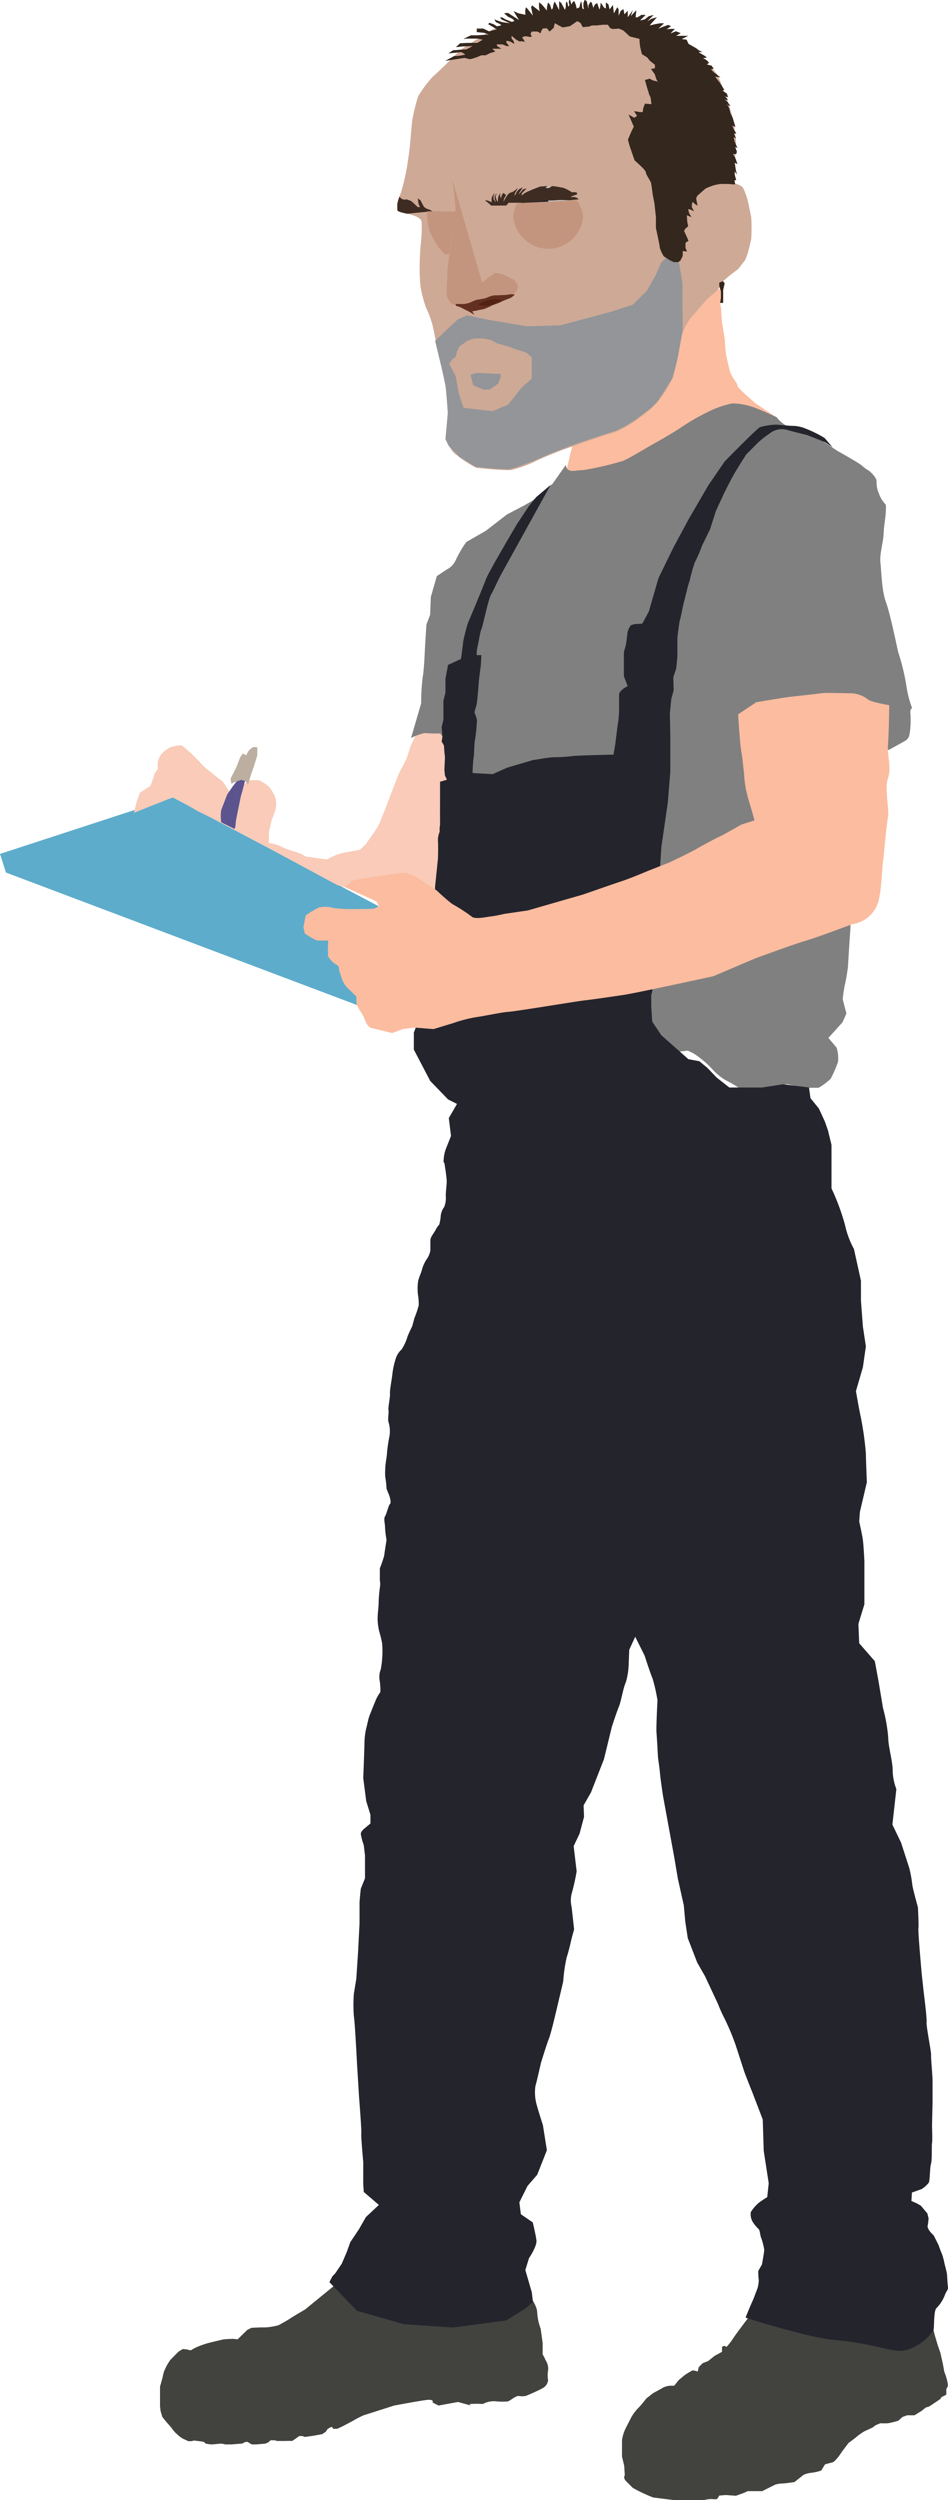 <svg xmlns="http://www.w3.org/2000/svg" viewBox="0 0 146.15 385.22"><defs><style>.cls-1{fill:#fbbc9f;}.cls-2{fill:#5daccb;}.cls-3{fill:#f9cbb8;}.cls-4{fill:gray;}.cls-5{fill:#42433f;}.cls-6{fill:#24242d;}.cls-7{fill:#5b548f;}.cls-8{fill:#bcaea0;}.cls-9{fill:#cea996;}.cls-10{fill:#c6c5c1;}.cls-11{fill:#222225;}.cls-12{fill:#3e2c23;}.cls-13{fill:#c4957e;}.cls-14{fill:#632f20;}.cls-15{fill:#532111;}.cls-16{fill:#939598;}.cls-17{fill:#34271d;}</style></defs><g id="Layer_4" data-name="Layer 4"><g id="Layer_1" data-name="Layer 1"><path class="cls-1" d="M678.16,364l.13.4v.87l-.09.72-.05.34a5.32,5.32,0,0,1,.14.89c0,.16.09,1.7.15,2.06s.43,2.51.43,2.8.11,1.72.2,2.2.26,1.12.51,2.21,1.29,2.11,1.22,2.42,2.83,2.76,2.83,2.76l3.18,2.13L678,385.9l-3.23,1.3L662,392.4l-6.33,2.37-1.23-2.84,1.76-7.33,19.18-19.77Z" transform="translate(-567.11 -319.49)"/><polygon class="cls-2" points="0 131.57 26.66 122.87 61.57 141.32 59.39 155.07 55.61 155.07 0.92 134.44 0 131.57"/><path class="cls-3" d="M631.21,432.79l-.77,1.56-.67,2.09-1.15,2.18-1.55,4s-1.26,3.39-1.66,4.13-2,2.92-2,2.92l-.81.75s-1.2.23-1.89.34a9.14,9.14,0,0,0-2.06.58l-1.15.57s-1.83-.23-2.41-.34-.63.05-1.26-.35-2.69-.86-3.27-1.26a6.11,6.11,0,0,0-2-.57v-1.66l.46-2a10.58,10.58,0,0,0,.51-1.32,3.79,3.79,0,0,0,0-2.11,7.19,7.19,0,0,0-.92-1.56,6.48,6.48,0,0,0-1.49-1,5.74,5.74,0,0,0-1.55,0l-1.38.92L602.83,442l-1.38-2.09s-2.81-2.14-3.27-2.68-1.6-1.68-1.6-1.68l-1.45-1.23a4.88,4.88,0,0,0-1.92.39,5.78,5.78,0,0,0-1.26,1,4.85,4.85,0,0,0-.51,1.14,11,11,0,0,0,0,1.15,2.19,2.19,0,0,0-.6,1,9.34,9.34,0,0,1-.57,1.61l-.74.46-.86.57-.52,1.49-.4,1.6,6-2.39,1.93,1,1.87,1.11,2.5,1.22,3.92,2.07,4.17,2.21,11,5.93,4,1.08,11.23-.28a21.26,21.26,0,0,0,1.44-2.81c.05-.46.8-7.34,1.14-8.49s-.28-5.38,0-6.87-.23-4.19-.23-4.82.06-3.38.06-3.38l-2.63.23Z" transform="translate(-567.11 -319.49)"/><path class="cls-4" d="M654.36,391.1a.85.85,0,0,0,.46.83c.52.26,1.15,0,2.18,0a50.36,50.36,0,0,0,6.07-1.4c.75-.23,3.73-2.07,4.88-2.7s3-1.72,4.12-2.46a33.88,33.88,0,0,1,4.42-2.53,14.86,14.86,0,0,1,3.55-1.2,10.56,10.56,0,0,1,3,.52c.81.22,3.79,1.6,3.79,1.6A5.14,5.14,0,0,0,688.2,385a44.69,44.69,0,0,1,4.88,1.82c.51.42,3.21,2.19,3.21,2.19s3.32,1.84,3.72,2.24a6,6,0,0,0,1.09.78s1.15.94,1.15,1.63a4.26,4.26,0,0,0,.34,1.83,4.87,4.87,0,0,0,.75,1.38c.28.4.4.11.34,1.37s-.29,2.07-.34,3.44-.65,3.23-.5,4.46.18,4.28.85,6.11,1.6,6.46,1.9,7.74a33.75,33.75,0,0,1,1.22,4.95,17.16,17.16,0,0,0,.92,3.67s-.32.07-.27.7a15.51,15.51,0,0,1-.05,2.81c-.12.63-.06,1.15-.92,1.61L704.2,435l-2.7.63s-2.29,2.07-2.41,3.67a75.93,75.93,0,0,0-.45,8.26c.11,2.86-.23,8.59-.35,10.43s0,3.78-.11,5.16-.35,5.39-.35,5.39-.23,1.72-.46,2.63a19.93,19.93,0,0,0-.34,2.3l.57,2.18L697,477l-2.18,2.41,1.26,1.49a5.37,5.37,0,0,1,.23,2.18,18.49,18.49,0,0,1-1.14,2.63,10.78,10.78,0,0,1-1.84,1.38h-2.18l-2.75-.57-4,.57H681a18.84,18.84,0,0,0-2-1.15,9,9,0,0,1-2.18-1.83,15.42,15.42,0,0,0-2.75-2.29l-.92-.46L637.24,486l-1.76-29.73-.46-6v-4a38.12,38.12,0,0,1,0-4A9.76,9.76,0,0,0,635,440l1.06-.31v-1.75a14.3,14.3,0,0,0-.23-1.46,5.57,5.57,0,0,1-.23-2.07l.15-.83-.75-1.07s-2,0-2.38-.08a8.7,8.7,0,0,0-2.14.77l1.56-5.35a31.45,31.45,0,0,1,.23-4c.23-1.14.35-4.47.35-4.47l.23-3.67.57-1.49.11-2.75.92-3.21,1.49-1a3,3,0,0,0,1.49-1.61A18.15,18.15,0,0,1,639,403l3-1.72,3.26-2.52,2.64-1.38,1.38-.8,3-2.53Z" transform="translate(-567.11 -319.49)"/><path class="cls-5" d="M647.71,672c.31.31,2.14,2.29,2.22,3.75a8.1,8.1,0,0,0,.53,2.52l.31,2.21v1.76a7.89,7.89,0,0,1,.46.92,2.31,2.31,0,0,1,.38,1.53,4.37,4.37,0,0,0,0,1.53,1.63,1.63,0,0,1-.81,1.22,26.72,26.72,0,0,1-2.67,1.22,3.35,3.35,0,0,1-1,0c-.54-.07-1.38.77-1.76.84a10.82,10.82,0,0,1-1.61,0,3.61,3.61,0,0,0-2.21.39,15.22,15.22,0,0,0-1.91,0c-.54.07.84.45-.54.07l-1.38-.38-3,.55-.92-.47s.31-.54-.92-.39-5,.86-5,.86l-4.74,1.51a16.4,16.4,0,0,0-1.61.84l-1.57.83-.84.4h-.67s-.07-.33-.28-.27a2.66,2.66,0,0,0-.59.34l-.21.35-.56.4-1.37.25-1.34.19-.37-.14h-.49l-.58.42-.51.34a8.34,8.34,0,0,0-1,0h-1.34l-.34-.11h-.64l-.38.34L608,696l-1.37.12h-.71l-.27-.16-.38-.23a1.13,1.13,0,0,0-.57.12l-.21.13-1.68.14h-1a2.41,2.41,0,0,0-.65-.12c-.19,0-1.24.13-1.51.12a8.33,8.33,0,0,1-.9-.14s.06-.23-.61-.32l-1.1-.14-.41.1h-.49l-.86-.4c-.19-.12-.38-.24-.56-.38l-.67-.62-.7-.89-.54-.61c-.25-.29-.67-.83-.67-.83l-.28-.93-.08-.75v-3l.4-1.43a7,7,0,0,1,.25-1l.4-.84.5-.8,1.3-1.32.67-.4.59.06.63.15a7.32,7.32,0,0,1,1.07-.57c.44-.18.89-.34,1.34-.48s2.31-.57,2.58-.63,1.56-.1,1.56-.1l.67.08,1.49-1.45.65-.33,1.36-.06h.82a10.33,10.33,0,0,0,2-.34c.34-.19,1.49-.82,1.73-1s2.35-1.42,2.35-1.42l5.66-4.62Z" transform="translate(-567.11 -319.49)"/><path class="cls-5" d="M683,675.89l-2,2.67c-.23.31-.69.94-1,1.43a12.86,12.86,0,0,1-.86,1.09l-.4-.15-.32.15v.77l-1.15.63-1,.8-.83.32-.6.6-.17.69s-.64-.23-.84-.15-1.09.64-1.09.64l-1,.83-.69.86h-.63a3.5,3.5,0,0,0-1,.25c-.29.18-1.61.89-1.61.89l-1.06.83s-.82,1.06-1.13,1.35A7.35,7.35,0,0,0,664.4,692c-.23.48-.91,1.74-1,2a6,6,0,0,0-.4,1.49V698l.34,1.4.09,1.49s-.32.37.23.92l1,1a24.48,24.48,0,0,0,3.15,1.49l3.47.43h4.19a5.81,5.81,0,0,1,1.37-.2,2.32,2.32,0,0,0,.83,0L678,704l1-.08,1.57.11,1.32-.48.49-.23h2.23l2-1a3.89,3.89,0,0,1,.89-.17c.6,0,2.09-.23,2.09-.23L691,700.8a4.25,4.25,0,0,1,1.26-.32,6.6,6.6,0,0,0,1.46-.34l.58-.95s.6-.17,1.12-.29,1.51-1.69,1.51-1.69l1-1.32s.91-.65,1.23-.94a10.74,10.74,0,0,1,1.17-.83l1.29-.6.52-.38.69-.28a11.42,11.42,0,0,0,1.17,0,11.67,11.67,0,0,0,1.61-.4l.63-.57.72-.26h1.14l1.06-.66.69-.54.49-.14,1.72-1.15.2-.32.37-.17.37-.2v-.89a1,1,0,0,0,.24-.63,7.71,7.71,0,0,0-.55-2l-.2-1.11-.4-1.81-.41-1.17-.4-1.35-.69-2.42Z" transform="translate(-567.11 -319.49)"/><path class="cls-6" d="M652,394.2l-2.23,1.89-1.16,1.43-1.78,2.69s-4.4,7.4-4.81,8.54-2.81,6.83-2.81,6.83-.63,2.23-.69,2.8-.34,2.64-.34,2.64l-2,.92-.4,2.18v2.12l-.31,1.2v2.94l-.27,1.15.12,1.45-.12.77.35.6.16,1.81-.09,1.94.08.85.31.68-.58.17-.48.14v6.65a3.09,3.09,0,0,0-.06.86c.06.23-.32.74-.26,1.66s0,2.64,0,2.64l-.45,4.41v.63l-2.69,20.3-.58,1.49v2.63l2.52,4.82,2.76,2.86,1.37.69-1.26,2.18.34,2.75-.68,1.72a5.69,5.69,0,0,0-.46,2.3c.11.91,10.09.49,12.53,0s16.51-2.34,16.51-2.34l21.1-.91,9.17-1.46-.53-1.52-.92-2-1.3-1.61-.23-1.64-4-.5-3.28.5h-5l-1.95-1.53L676.14,484l-1.22-1-1.68-.31L669.07,479l-1.41-2.1-.15-2.37v-1.79l.15-.43L669.07,450l1-6.88.38-4.74V433l-.07-3.59.22-2.22.37-1.36-.06-2,.46-1.38.17-1.77v-2.87s.23-2.24.4-2.81.46-2.24.63-2.81.58-2.52.86-3.21a24,24,0,0,1,.81-2.87,21.16,21.16,0,0,0,1.1-2.54l1.23-2.52.91-2.83,1.23-2.67s1.14-2.3,1.68-3.21,1.76-2.83,1.76-2.83l1.83-1.83a13.7,13.7,0,0,1,1.76-1.38,3,3,0,0,1,2.83-.54c.76.23,3,.77,3,.77l2.73,1.09,1.14.77s-1-1.19-1.21-1.42a18.65,18.65,0,0,0-3.31-1.59,5.32,5.32,0,0,0-1.42-.27c-.83,0-2.33-.19-2.75-.19a9.51,9.51,0,0,0-2.48.39c-.5.23-5.43,5.27-5.43,5.27l-2.52,3.67-3,5.16-2.41,4.47-2.29,4.7-1.49,5.16-1,1.83a8.39,8.39,0,0,1-1,.06,2.45,2.45,0,0,0-.8.23,3.44,3.44,0,0,0-.48,1.05c0,.29-.26,2-.26,2l-.3,1.05v3.71l.58,1.54s-1.32.63-1.32,1.32v2.18a14.09,14.09,0,0,1-.11,1.84c-.12.57-.46,3.49-.46,3.49l-.29,1.72s-5.79.12-6.36.23a22.91,22.91,0,0,1-2.87.17c-.57,0-3.26.46-3.26.46l-3.9,1.15-2.24,1-3.09-.17a20.14,20.14,0,0,1,.13-2.2c.12-.61.12-2.1.19-2.63a24.73,24.73,0,0,0,.35-3.33,5,5,0,0,0-.39-1.18s.16-.61.31-1.11.38-3.82.38-3.82l.31-2.45.07-1.45h-.72a5.12,5.12,0,0,1,.14-1.35c.17-.63.37-2.21.6-2.69s1-4.45,1.49-5.31.92-1.94,1.49-3" transform="translate(-567.11 -319.49)"/><path class="cls-6" d="M682.05,676.58c1.31.42,3.13,1,5.33,1.6s3.69,1,5.73,1.43c3,.6,3,.32,6.19.86,4.88.83,5.94,1.64,7.91,1a7.53,7.53,0,0,0,3.83-3,5,5,0,0,0,.11.76,1,1,0,0,1-.11-.76c.11-.42,0-2.87.42-3.33a5.78,5.78,0,0,0,1.37-2.18c.23-.54.5-.69.42-1.15s-.11-1.61-.15-1.95-.31-1.34-.38-1.61a10.3,10.3,0,0,0-.38-1.45c-.2-.42-.54-1.41-.54-1.41l-.73-1.45-.49-.5s-.54-.65-.46-1,.15-1.15.15-1.15l-.19-.76-1-1.19-.58-.34-.88-.39.08-1.3,1.49-.53a4.07,4.07,0,0,0,1.11-1c.19-.38.15-2.29.34-2.9s.08-2.83.16-3.21,0-2.25,0-2.6.08-3.63.08-3.63v-3.36c0-.76-.27-3.56-.23-4s-.76-4.39-.69-5-.42-4.43-.42-4.43-.3-2.72-.34-3.14-.58-6.5-.5-6.88-.08-3.28-.08-3.28-.84-3-.87-3.52a19.59,19.59,0,0,0-.46-2.52l-1.26-3.9-1.34-2.79.61-5.47a8.47,8.47,0,0,1-.57-2.86c0-1.49-.69-3.67-.69-5.16a25.08,25.08,0,0,0-.8-4.47l-.69-4.13-.57-3.09-2.41-2.76-.12-3,.92-3V560s-.11-2.3-.23-3.21-.57-2.87-.57-2.87l.11-1.49,1.07-4.55s-.15-3.67-.15-4.43a48.48,48.48,0,0,0-.76-5.5c-.31-1.38-.77-4.13-.77-4.13l1.07-3.67.46-3.21-.46-3.06-.3-4v-3.06l-1.08-4.89a13.77,13.77,0,0,1-1.37-3.67,34.62,34.62,0,0,0-2.09-5.66v-6.72l-.51-2.07L693,492.37l-55.53,3.06-1.22,1.38-.65,1.72.19,1.26s.19,1.33.19,1.75-.15,1.65-.15,2.14a3.9,3.9,0,0,1-.23,1.76,2.82,2.82,0,0,0-.54,1.34,7.1,7.1,0,0,1-.23,1.38,3.66,3.66,0,0,0-.57.84c-.34.61-.8,1.1-.8,1.6v1.53a3.35,3.35,0,0,1-.46,1.22,5.49,5.49,0,0,0-.84,1.76c-.12.54-.5,1.19-.61,1.91a8.36,8.36,0,0,0,0,2,7.78,7.78,0,0,1,.11,1.6,14.46,14.46,0,0,1-.65,1.92l-.34,1.26s-.57,1.18-.73,1.6a7.38,7.38,0,0,1-.91,2,3.22,3.22,0,0,0-.92,1.45,12,12,0,0,0-.5,2.29c-.08.84-.42,2.45-.38,3.06s-.31,2.14-.23,2.56-.14,1.38,0,1.83a4.84,4.84,0,0,1,.16,2.14,23,23,0,0,0-.38,2.49c0,.57-.31,2.06-.27,2.52a8,8,0,0,0,0,1.38,12.83,12.83,0,0,1,.19,1.75l.46,1.15s.31,1,.08,1.19-.52,1.52-.77,1.91,0,1.07,0,1.72a15.32,15.32,0,0,0,.23,1.91s-.32,2-.35,2.37a15.7,15.7,0,0,1-.68,2V563a3,3,0,0,1,0,1.11,22.8,22.8,0,0,0-.19,2.48c0,.38-.15,1.64-.15,2.1a8.23,8.23,0,0,0,.27,2.26,17.24,17.24,0,0,1,.42,1.72,14.2,14.2,0,0,1,0,2.44c0,.35-.2,1.57-.2,1.57a3.21,3.21,0,0,0-.19,1.68,9.44,9.44,0,0,1,.12,1.84,6.62,6.62,0,0,0-.69,1.18c-.19.5-1,2.41-1.11,2.83s-.23,1-.34,1.41a10.44,10.44,0,0,0-.31,2.3c0,.76-.19,5.54-.19,5.54l.46,3.55.65,2.1v1.34l-.92.76s-.57.46-.57.85a10.15,10.15,0,0,0,.46,1.72l.19,1.6v3.52l-.65,1.6s-.19,1.76-.19,2.22v3.06l-.23,4.5-.27,4.09-.38,2.34a24.54,24.54,0,0,0,0,3.43c.15.62.5,7.5.5,7.5l.3,4.89s.42,5.35.35,5.69.3,4.4.3,4.4V656l.08,1.22,2.33,2-2,1.87-1.07,1.87-1.34,2-.53,1.49-.77,1.8-1,1.49-.46.49-.46.88,4.24,4.42,7.23,2.06,7.62.52,8.14-1.09,3-1.84,1.15-1-.17-1.49-1-3.44.57-1.84s1.26-1.83,1.14-2.75-.57-2.75-.57-2.75l-1.83-1.26-.23-1.83,1.26-2.53,1.49-1.72,1.49-3.78-.61-3.86s-.69-2.14-.92-3a7,7,0,0,1-.23-3.06c.23-.76.84-3.51.84-3.51s.92-3,1.23-3.75,1.07-4,1.07-4l1.14-4.82a23.57,23.57,0,0,1,.54-3.74c.3-.84.76-2.91.76-2.91l.38-1.37-.38-3.44a4.22,4.22,0,0,1,0-2.06,33.52,33.52,0,0,0,.77-3.44l-.46-3.9.91-1.91.69-2.6-.07-1.76,1.14-2,2-5.12,1.22-5s.69-2.14,1.07-3.06.69-3,1.07-3.74a11.28,11.28,0,0,0,.46-3.06l.08-2,.92-2,1.45,2.91s.91,2.83,1.22,3.51a25.67,25.67,0,0,1,.76,3.37s-.22,4.2-.15,5,.23,3.82.23,3.82.23,1.53.31,2.45.46,3.44.46,3.44l1.75,9.55.54,3.21.92,4.13.22,2.45.39,2.59,1.45,3.75,1.22,2.14,2,4.28a22.13,22.13,0,0,0,1,2.22,36.78,36.78,0,0,1,1.68,4c.23.69,1.07,3.29,1.3,4s1.3,3.36,1.3,3.36l1.61,4.2.15,4.82.77,5-.23,2.14c-.43.26-.86.54-1.26.84a5.91,5.91,0,0,0-1.27,1.46,2.26,2.26,0,0,0,.35,1.6,5.37,5.37,0,0,0,.84,1c.23.23.23.92.38,1.3a9.77,9.77,0,0,1,.5,1.91c0,.35-.35,2.26-.35,2.26l-.57,1a10.84,10.84,0,0,0,.08,1.45,5.37,5.37,0,0,1-.19,1.19l-.65,1.72C682.8,674.72,682.42,675.65,682.05,676.58Z" transform="translate(-567.11 -319.49)"/><path class="cls-1" d="M680.9,429.56s.17,2.53.23,3.21.12,1.72.29,2.64.28,2.41.4,3.27a18.35,18.35,0,0,0,.29,2.46c.23.92.28,1.21.51,1.95s-.17-.57.23.75.57,2.06.57,2.06l-2,.63s-2.7,1.55-3.21,1.78-2.81,1.43-3.67,1.95-4.24,2.12-4.24,2.12l-3.21,1.26s-2.7,1.15-4.07,1.6-6,2.07-6,2.07l-8.54,2.46-3.56.52s-1.49.34-2.12.4-2.52.52-3,0a28,28,0,0,0-2.92-1.89c-.69-.46-2.47-2.12-2.47-2.12l-3-2-1.6-.69s-1.7.1-2.33.21-2.18.35-2.81.4-3.21.58-3.21.58l-1.15,1,4.82,2.18.4.69a1.75,1.75,0,0,1-.92.46c-.51.05-3.67.05-3.67.05a22.59,22.59,0,0,1-2.46-.17,4.26,4.26,0,0,0-2.24-.06,15.64,15.64,0,0,0-2,1.21l-.35,1.78s.14.78.21,1a12.11,12.11,0,0,0,1.88,1.09h1.71v.73a4.66,4.66,0,0,0,0,1.18c.07.46-.27.19.21.82a3,3,0,0,0,1.11,1c.53.34.32.78.4.93s.07.27.3.88a4,4,0,0,0,1,1.8c.57.49,1.37,1.33,1.37,1.33a3.56,3.56,0,0,0,.08,1.34c.19.46.69,1.07,1,1.72s.5,1.57,1.3,1.76l3.1.76,1.79-.65,1.69-.19,2.9.23,3-.91a21.44,21.44,0,0,1,3.52-.92c1.6-.23,4-.77,5.12-.84s10.85-1.68,11.69-1.76,4-.54,6-.84,13.8-2.87,13.8-2.87l6.47-2.75s5.91-2.18,7.86-2.75,5.62-2,7.11-2.52a4.92,4.92,0,0,0,4.18-4.3c.29-1.09.46-4.87.57-5.56s.52-5.51.75-6.65-.57-4.36,0-6-.14-3.44,0-5.16.19-6.08.19-6.08-2.87-.46-3.33-.92a4.45,4.45,0,0,0-2.52-.91c-.8,0-4-.12-4.7,0s-4,.45-4.93.57-5,.8-5,.8Z" transform="translate(-567.11 -319.49)"/></g></g><g id="Layer_3" data-name="Layer 3"><g id="pen"><path class="cls-7" d="M601.22,446.19a6.18,6.18,0,0,1,0-1.92c.2-.49.92-2.38.92-2.38l.89-1.29.63-.8.66-.58h.74l-.31,1.09-.2.78-.32,1.14-.74,3.64-.09,1-.14.34-2-1" transform="translate(-567.11 -319.49)"/><path class="cls-8" d="M605.35,440.4c.06-.23.4-1.38.4-1.38l.57-1.66.46-1.49v-1.23a1.26,1.26,0,0,0-.72,0,3,3,0,0,0-.71.66l-.29.57-.51-.29-.41.6s-.48,1.27-.6,1.52l-.89,1.78.12.77.51-.25,1-.35.63.17.49.58" transform="translate(-567.11 -319.49)"/></g></g><g id="Layer_2" data-name="Layer 2"><g id="head"><path class="cls-9" d="M638.16,327.12c-.61.62-3.52,3.52-4.28,4.13a19,19,0,0,0-2.3,3.06,30.73,30.73,0,0,0-.91,3.67c-.16,1.22-.31,4.12-.61,5.81a31.11,31.11,0,0,1-1.23,5.65,4,4,0,0,0-.46,2.45c.08.3,1.3.46,1.84.61s1.83.46,1.91,1.22a24.69,24.69,0,0,1-.15,3.44c-.08.69-.16,2.45-.16,3.37a25.78,25.78,0,0,0,.14,3.17,19.48,19.48,0,0,0,.8,3.09,19.1,19.1,0,0,1,1,2.64c.23.86.81,4,1,4.81s1,3.9,1.14,4.82a35.32,35.32,0,0,1,.35,4.93c-.12.92-.35,3.32-.35,3.32a8.09,8.09,0,0,0,1.11,1.88,18.56,18.56,0,0,0,3.52,2.37c.46.07,5,.53,5.58.3a19.14,19.14,0,0,0,3.21-1.14c1.52-.77,4.51-1.91,4.51-1.91s6.65-2.37,7.72-2.6a14.82,14.82,0,0,0,4.28-2.45,12.57,12.57,0,0,0,2.67-2.37,17.09,17.09,0,0,0,2.29-3.59,27.14,27.14,0,0,0,1.15-5.35,8.86,8.86,0,0,1,1.91-4.28c1-1,1.84-2.22,2.75-3l.92-.77.52-.61V363a2.18,2.18,0,0,0,1-.57c.57-.52,1.89-1.49,1.89-1.49l1.09-1.42s.06-.13.29-.76.63-2.47.63-2.47a30.64,30.64,0,0,0,0-3.32c-.12-.52-.35-1.72-.52-2.47a9.41,9.41,0,0,0-.75-2.06c-.22-.4-1.31-.72-1.31-.72V347s.11-1.32.11-1.66v-1.52c0-.43.14-2.36.14-2.36l-.38-3.37s-1.65-5.59-2.62-7.2-7.17-6.48-10.26-7.62-9.75-2.87-13.07-2.3-9.63,2.07-11.47,3.21S638.16,327.12,638.16,327.12Z" transform="translate(-567.11 -319.49)"/><circle class="cls-10" cx="84.06" cy="33.44" r="4.75"/><path class="cls-11" d="M647.9,350a3.5,3.5,0,0,0-.69,2.42l.42,1.53h0l.77,1,.5.42a1.71,1.71,0,0,0,1.26,0,6.27,6.27,0,0,0,1.33-1.19,4.25,4.25,0,0,0,.46-1.67,9.53,9.53,0,0,0-.15-1.5c-.11-.39-.23-.78-.34-1.16Z" transform="translate(-567.11 -319.49)"/><path class="cls-12" d="M642.84,351.17a9.62,9.62,0,0,0-.92-.77.14.14,0,0,1,.12-.07l.34.1.27.1.25.12v-.43c0-.13,0-.27.07-.4l.16-.3a.8.8,0,0,1,.15-.17.08.08,0,0,1,.11,0h0l-.09.11-.1.12v.15a.49.49,0,0,0,0,.17.38.38,0,0,1,0,.15.29.29,0,0,0,0,.13,1.46,1.46,0,0,0,.16.19l.15.26v-.17l-.14-.31v-.25a.89.89,0,0,1,0-.23l.15-.17.22-.21-.1.21-.12.17v.17s.05.18.07.22l.11.33.17.2v-.39a4.1,4.1,0,0,1,.1-.48,2.25,2.25,0,0,1,.18-.35l.13-.11-.09.32.09.29.07.17.09-.36.15-.34.13-.12s.34.27.36.27a.67.67,0,0,1,0,.2l-.24.32-.08.4v.16a4.65,4.65,0,0,1,.32-.63c.1-.11.27-.44.36-.53l.24-.19.48-.17c.12-.06.59-.42.59-.42l.21-.15-.42.69-.15.49.23-.24a2,2,0,0,1,.22-.46c.08-.09.36-.36.36-.36l.52-.24-.44.67-.09.14-.13.3.66-.76.3-.12.27-.07-.27.3-.42.41-.12.42a5.27,5.27,0,0,1,.72-.52l1-.45c.31-.13,1.19-.45,1.19-.45l.8-.05.32-.06-.28.31a1.06,1.06,0,0,0,.56,0l.45-.27.57.06,1.17.21s.55.24.76.36a3,3,0,0,1,.48.31h.59l.26.09v.24l-.81.3-.19.12h.63l.37.13.27.22-1.47.16s-.8-.05-1.1-.05a9,9,0,0,0-1.16.05,9,9,0,0,1-1.18,0h-.53l-.25.14-1,.07H649l-.39.09-.87.07h-1.34l-.87,0-.37.43h-.84Z" transform="translate(-567.11 -319.49)"/><path class="cls-12" d="M633.29,351.77a1.73,1.73,0,0,1-.8-.4,8.72,8.72,0,0,1-.54-1l-.43-.32.11.85.14.3.09.2h-.34l-.52-.49-.5-.45-.66-.24a3,3,0,0,1-.6,0,1.31,1.31,0,0,1-.37-.24l-.19-.16-.23.72-.08.35v1l.06.08.17.11.4.14.3.07.56.13,3.38-.33h.61Z" transform="translate(-567.11 -319.49)"/><path class="cls-10" d="M633.11,352.37a6,6,0,0,0,0,1.47,10.11,10.11,0,0,0,.42,1.64,7,7,0,0,0,.81,1.61,9.29,9.29,0,0,1,.84,1.14l.53.46h1s.53-1.57.66-1.76a21.45,21.45,0,0,0,0-3V352.4l-1,0H633.7Z" transform="translate(-567.11 -319.49)"/><path class="cls-11" d="M633.35,353v1.12l.18.92.91,1.09a1,1,0,0,1,.3.19.87.87,0,0,0,.62.17,1.6,1.6,0,0,0,.71-.36,4.35,4.35,0,0,0,.63-.85,5,5,0,0,0,.29-1,8.55,8.55,0,0,0,0-1.24,5.3,5.3,0,0,0-.13-.67l-1.1-.06-1.45.06h-1Z" transform="translate(-567.11 -319.49)"/><path class="cls-13" d="M636.89,347.3l.41,3.87v2.34l-.22.92a67.42,67.42,0,0,0-1,6.94c0,1.6-.27,3.44,0,3.93s.5,1.06.85,1.09a5.84,5.84,0,0,0,1.77,0,12.94,12.94,0,0,1,1.92-.6,19.66,19.66,0,0,0,2.32-.57,2.29,2.29,0,0,1,1.21-.18,15.87,15.87,0,0,0,1.69.18l.89-.86s.31-.61.17-.92a2,2,0,0,0-.83-1,12.42,12.42,0,0,1-1.26-.64l-.58-.16-.8-.11-1.06.74-.92.78" transform="translate(-567.11 -319.49)"/><path class="cls-14" d="M640.26,368l-.92-.54-.93-.46a2.86,2.86,0,0,0-.85-.34c-.21,0-.22-.33-.22-.33h1.26a4.27,4.27,0,0,0,1-.23c.23-.13,1-.42,1-.42a13.63,13.63,0,0,0,1.42-.26,5.08,5.08,0,0,1,1.07-.39c.47-.07.51,0,1.2-.07a7.38,7.38,0,0,0,1.24-.08,2.13,2.13,0,0,1,.94,0,2.53,2.53,0,0,1-.82.59,10.48,10.48,0,0,0-1.3.54c-.42.21-1,.38-1.4.55a9,9,0,0,1-1.39.6c-.29,0-1,.21-1.15.22l-.5.08Z" transform="translate(-567.11 -319.49)"/><path class="cls-15" d="M640.74,366.41c.29-.15.59-.28.89-.4a3.69,3.69,0,0,1,.9-.31,4,4,0,0,1,.77-.11,9.81,9.81,0,0,1,1.09.11l-.33.3-.76.33a8.68,8.68,0,0,1-1,.27h-.95Z" transform="translate(-567.11 -319.49)"/><path id="beard" class="cls-16" d="M669.07,359.91l1.27-1.22,1.45,1.22.53,3.21v3.34s.1,3.37,0,4.08-.72,4-.72,4l-.81,3.21-2.29,3.59-1,1-1,.75-1.37,1.05-1.63,1-1.44.73-1.29.39L657,387.51l-2.43.85-2.86,1.11-2.5,1.11s-1.41.48-1.81.66a18.31,18.31,0,0,1-1.78.55l-2.06-.08-3.14-.29L638,389.93l-1.73-1.77-.49-1s.37-4,.36-4.12-.23-3.4-.36-4.13-.65-3-.65-3l-.94-3.89,1.86-1.8,1.65-1.53,1.45-.61,3.29.69,5.93,1,5.14-.16,7.72-2.06,3.44-1.11,2.18-2.16,1.32-2.35Z" transform="translate(-567.11 -319.49)"/><path id="beard-2" class="cls-9" d="M636.36,375.56c.12.18,1,1.9,1,1.9l.49,2.69.72,2.18,4.45.51,2.43-1,2.12-2.67,1.52-1.34v-3.27l-.76-.69a12.31,12.31,0,0,0-1.45-.48l-1.52-.55-1.47-.4-1.15-.58-1.21-.22h-1.32l-1,.34-1.26.86-.42.9-.16.74-.47.31Z" transform="translate(-567.11 -319.49)"/><path id="beard-3" class="cls-16" d="M640.06,377.08l.68-.14,1.3.07,1.2.07h1a.84.84,0,0,1,0,.66c-.14.35-.31.86-.31.86l-1.37.92h-.93l-1.57-.66-.4-1.61Z" transform="translate(-567.11 -319.49)"/><path class="cls-17" d="M667.74,349.48l.26,1.34.23,2.11v1.67l.39,1.87c.09.4.17.81.22,1.22a5.07,5.07,0,0,0,.62,1.31l.95.61.58.27h.68l.32-.22.37-.72v-.77l.66.08-.23-.56v-.79l.46-.31L673,356l-.43-.92.2-.36.43-.36-.14-.71-.06-1,.72.3-.35-.58-.17-.58.11-.08.45.16.36.18-.35-.62V351l.11-.41.43.39.34.2-.14-.69-.07-.41a1.28,1.28,0,0,1,.21-.46l.82-.72.43-.37a5.55,5.55,0,0,1,.56-.24c.29-.1.47-.19.77-.27s.95-.19.95-.19h1a6.54,6.54,0,0,1,.89.07h.34c.06,0-.07-.65-.07-.65h.27l-.24-.87v-.5l.36.51-.18-.73-.1-.64-.11-.47.47.23-.33-.94-.37-.61h.5l.11-.37-.29-.75.38.2-.45-1-.15-.69.38.19-.35-.74h.39l-.42-.69-.21-.53.49.19-.42-1.36-.36-.76-.16-.7-.13-.23v-.08l-.06-.12-.29-.21.66.27-.47-.67-.43-.35.53.09-.3-.43-.3-.19.6.19-.2-.59-.72-.46.34-.08-.3-.51-.46-.7-.48-.6-.17-.26.81.13-.57-.46-.43-.3-.47-.48.43-.12-.35-.47-.74-.15.37-.27-.26-.31-.33-.25-.34-.14.61-.12-.44-.32-.62-.35-.24-.16h.6l-.6-.31-.33-.27-1.21-.69-.3-.65-.75-.09,1-.5h-1.86l.7-.42-.74-.28-.84.34.69-.71h-.71l-.57.08.68-.5-.45-.19-.85.31-.65.27.88-.83h-.67l-.84.16-.76.21,1.17-1.3-.83.23-.66.4,1-1-.77.21-.63.49-.72.17.88-.87H666l-.6.38h-.3l.11-1.09-.7.73-.16.17.12-.33.19-.57-.77,1.07v-1l-.52.55-.14-.8-.43.28-.32.75v-1l-.21-.32-.52.95-.15-1.3-.51.69-.19-.8-.39-.25v.92l-.3-.17-.48-.75-.1.77-.11.3-.34-1-.37.24-.23.5-.25-.84-.21-.07-.3.54v.55l-.24-1.19-.33-.24-.2.53v.51l.1.43-.26-.13-.1-.81-.11-.31-.13.46-.12.49-.4.19-.16-.62-.22-.53-.22.11-.24.41-.16-.63-.17-.1-.07.44.11.39-.17.25-.16-.67-.16-.14-.07.43v.43l-.13.44-.56-1.06-.34-.29v1.39l-.46-.93-.25-.4-.17.47-.1.56-.17.23-.26-.77-.31-.36-.17.82v.44l-.4-.51-.41-.46-.4-.31v.84l.1.54-.57-.44-.6-.46-.15.25.13.69.14.63-1-1.26c-.26.11-.15,1.14-.15,1.14l-1.07-.23-.76-.34.84,1.37-1.72-1.1-.58.07.6.52.7.34.31.33-.42.13-.52-.21-.44-.17-.53-.31h-.33l.25.33,1.3.57-1.22-.17-.86-.29-.34-.15.24.44.6.28.26.2-.68.17-.26-.16-.37-.22h-.06l-.5-.17-.17.22,1.34.79-1.22.31-.89-.43h-1v.55l1.15.11.74.26-1.89.12h-.89s-1.4.63-1.06.57l.35-.06h1.77l.75.17-.83.49h-1.61l-1.06.06-.63.6,1-.11,1.57-.06-.62.33-.35.19h-.34l-1.7.12-.25.17-.46.32,2-.2.6.37-.57.14-.73.09-.42,0-.39.22-1,.53,3-.46.8.2a5.12,5.12,0,0,0,.77-.2l.32-.11.69-.29H642l.63-.33.84-.24L643,327h1.41l-.63-.4-.11-.27h.9l.65.26h.38l-.42-.54v-.29l.61.14.61.36-.11-.44-.31-.4,0-.42.65.56.52.3h.51l.38.08-.44-.71.5-.17.67.11h.33l-.21-.48.22-.34H650l.43.29.15-.43.2-.32.63-.05.43.51.63-.57.17-.72.77.43.46.23,1.12-.2.69-.48.43-.29s.54.26.57.4a2.65,2.65,0,0,0,.29.52l.94-.09.46-.17h.74l.92-.11h.78l.37.52.37.14,1-.06.66.29,1,.92,1.49.37v.32l.09.86.28,1.17.83.52.4.51.78.61V330l-.39.09-.24,0,.6.83.26.81.2.34-.77-.2-.49-.26-.71.21.31,1.11.34,1.11.23.5.12,1-1-.08-.26.69-.08.61h-.42l-.92-.15.46.73-.42.3-.3-.17-.58-.32.8,1.85-.34.69-.57,1.32.28,1,.75,2.18.74.68s1,.88,1,1.19.74,1.34.8,1.62S667.74,349.48,667.74,349.48Z" transform="translate(-567.11 -319.49)"/><path class="cls-17" d="M678,363.58l.25.78v1.06l-.12.74h.47v-2l.23-1-.27-.37a2.28,2.28,0,0,1-.56.23Z" transform="translate(-567.11 -319.49)"/></g></g><g id="left-lid"><path class="cls-13" d="M633,352.05s-.59,3.34,2.67,6.64h.68s.7-4.61,1-5.25l0-1.36Z" transform="translate(-567.11 -319.49)"/></g><g id="right-lid"><path class="cls-13" d="M656,350.35a4.55,4.55,0,0,1,1,2.63,5.41,5.41,0,0,1-10.76,0,4.47,4.47,0,0,1,.6-2.19" transform="translate(-567.11 -319.49)"/></g></svg>